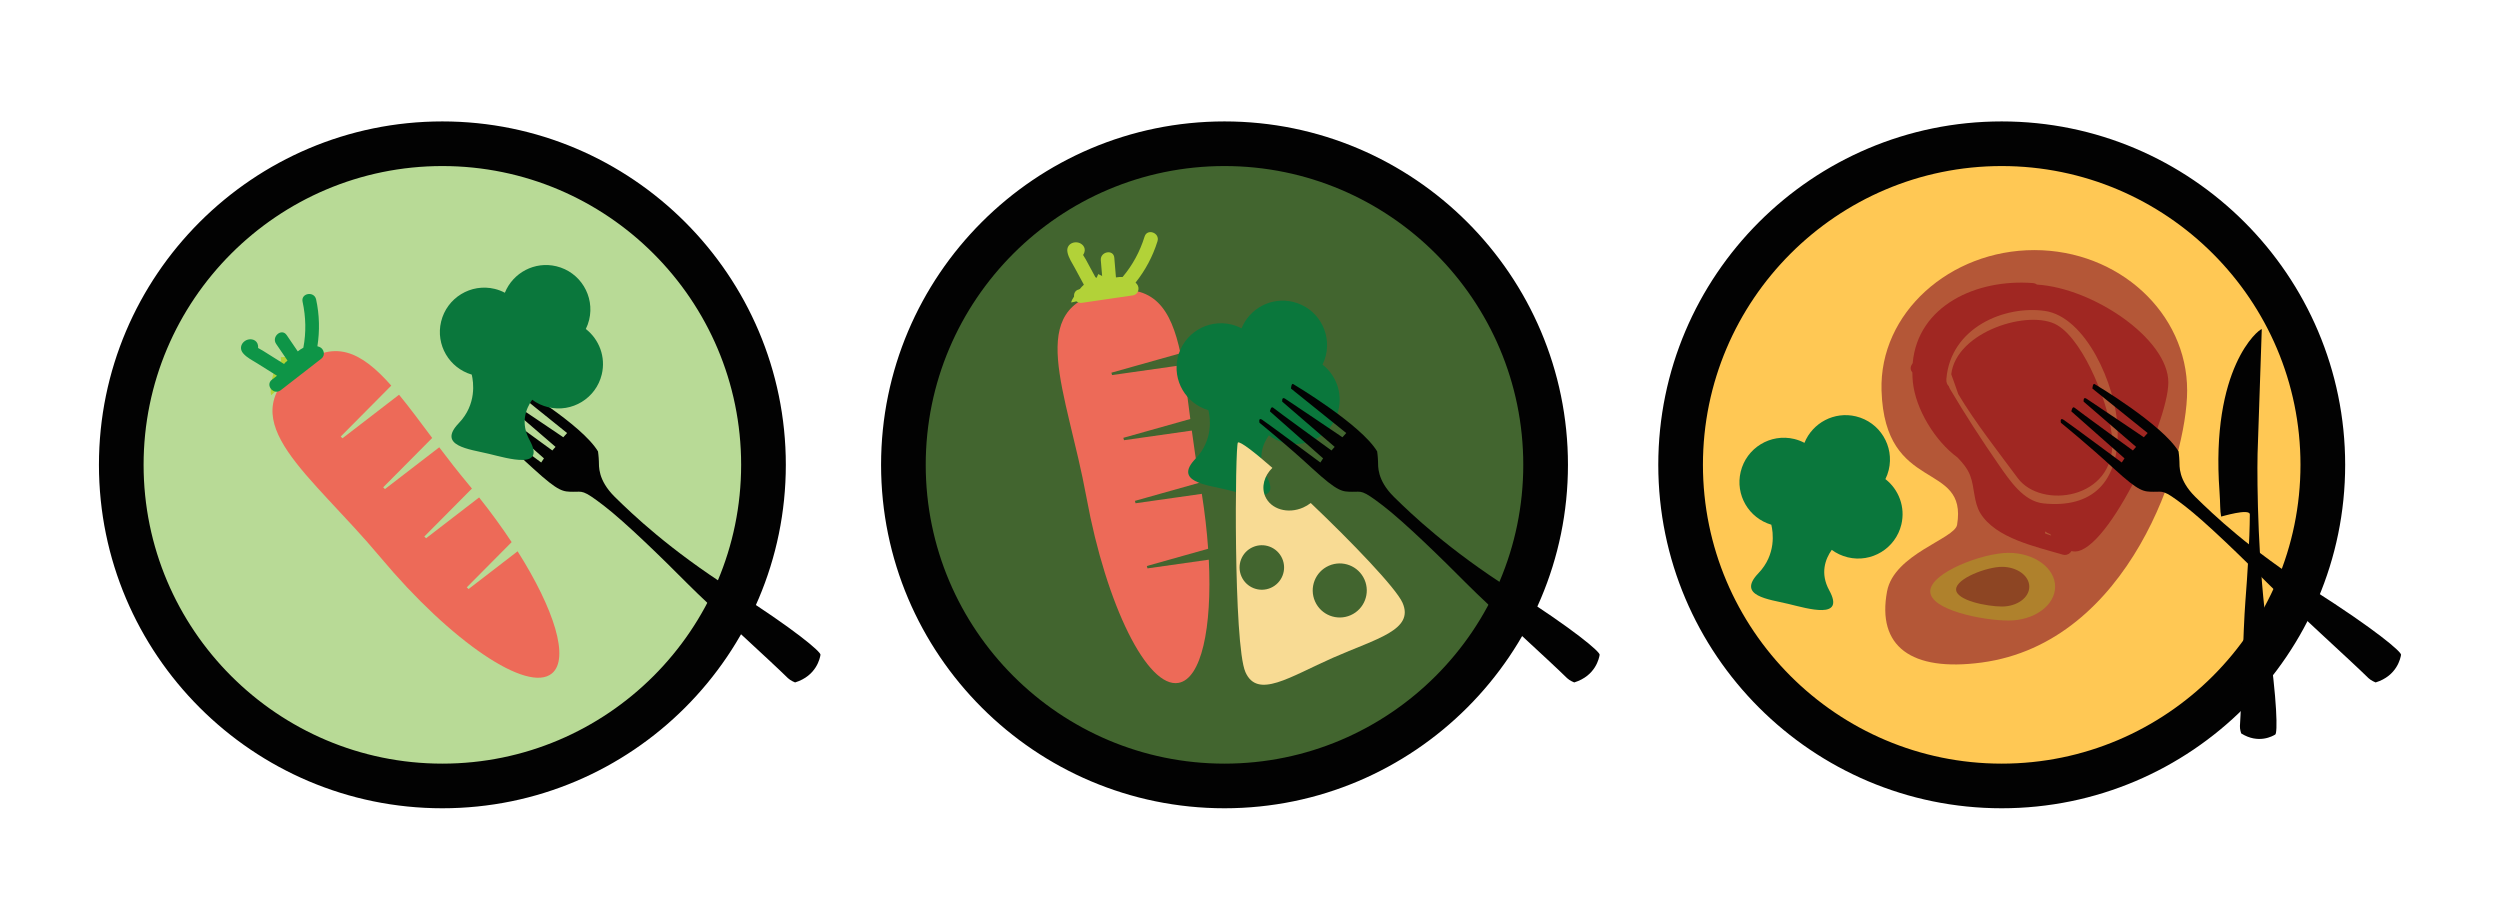 <?xml version="1.0" encoding="utf-8"?>
<!-- Generator: Adobe Illustrator 17.1.0, SVG Export Plug-In . SVG Version: 6.00 Build 0)  -->
<svg version="1.2" baseProfile="tiny" id="Layer_1" xmlns="http://www.w3.org/2000/svg" xmlns:xlink="http://www.w3.org/1999/xlink"
	 x="0px" y="0px" viewBox="0 0 640 230" xml:space="preserve">
<g>
	<g>
		<circle fill="#B8DA96" cx="113.251" cy="119" r="87.306"/>
		<g>
			<path fill="#020202" d="M113.241,31.083c-48.471,0-87.912,39.431-87.912,87.912c0,48.49,39.44,87.922,87.912,87.922
				c48.49,0,87.931-39.431,87.931-87.922C201.172,70.515,161.731,31.083,113.241,31.083z M113.241,195.491
				c-42.17,0-76.481-34.307-76.481-76.496c0-42.175,34.311-76.486,76.481-76.486c42.18,0,76.491,34.311,76.491,76.486
				C189.731,161.184,155.421,195.491,113.241,195.491z"/>
		</g>
	</g>
	<g>
		<path fill="#ED6A58" d="M119.946,150.799l-0.449-0.446l11.485-11.571c-2.464-3.725-5.254-7.568-8.331-11.439l-13.576,10.452
			l-0.449-0.446l12.187-12.279c-0.315-0.383-0.627-0.766-0.947-1.15c-2.648-3.168-5.103-6.342-7.424-9.413l-13.894,10.696
			l-0.449-0.446l12.545-12.641c-3.013-4.025-5.801-7.802-8.488-11.065l-14.48,11.147l-0.449-0.446l12.939-13.037
			c-7.666-8.662-14.737-12.398-24.2-4.486c-16.619,13.895,3.398,26.884,21.442,48.466s37.699,34.875,43.9,29.69
			c4.524-3.782,0.633-16.354-8.803-31.255L119.946,150.799z"/>
		<g>
			<path fill="#B2D238" d="M81.094,90.461c-1.657,0.248-2.996,1.466-4.245,2.592c0.243-0.247,0.527-0.497,0.776-0.727
				c-1.087,0.554-2.03,1.327-2.883,2.207c0.387-0.185,0.836-0.308,1.216-0.463c-1.497,1.235-2.682,2.862-3.927,4.388
				c0.51-0.395,1.021-0.79,1.525-1.18c-0.461,0.534-0.839,1.269-1.275,1.81c1.589-1.195,3.161-2.655,4.447-4.189
				c1.553-1.32,3.095-2.675,4.713-3.908C81.359,90.772,81.244,90.481,81.094,90.461z"/>
			<path fill="#B2D238" d="M73.231,96.079l4.95-6.243c-2.088,1.524-3.308,1.473-6.309,1.599c-0.016,0.071,0.088,0.976,0.101,1.036
				c-1.858,0.148-3.124,7.368-2.558,8.711c0.967-0.772,1.804-1.726,2.617-2.722c-0.248,0.191-0.495,0.383-0.74,0.573
				C72.004,98.113,72.628,97.054,73.231,96.079z"/>
			<path fill="#B2D238" d="M82.232,90.392c-0.268,0.192-0.527,0.4-0.79,0.6c0.035,0.093,0.066,0.176,0.089,0.215
				C81.851,91.008,82.084,90.736,82.232,90.392z"/>
		</g>
		<g>
			<path fill="#B2D238" d="M73.049,96.073c0.069-0.058,0.138-0.115,0.206-0.173c0.628-0.525,0.539-1.582,0-2.121
				c-0.616-0.616-1.495-0.524-2.121,0c-0.069,0.058-0.138,0.115-0.206,0.173c-0.628,0.525-0.539,1.582,0,2.121
				C71.544,96.69,72.423,96.597,73.049,96.073L73.049,96.073z"/>
		</g>
		<path fill="#0E9547" d="M77.459,77.24c0.85,3.91,0.939,7.871,0.199,11.772c-0.495,0.257-0.969,0.575-1.428,0.941
			c-0.949-1.392-1.898-2.783-2.846-4.175c-1.276-1.872-3.959,0.4-2.695,2.253c0.972,1.425,1.944,2.851,2.915,4.276
			c-0.148,0.132-0.298,0.261-0.448,0.387c-0.185,0.154-0.323,0.323-0.423,0.499c-1.177-0.739-2.354-1.478-3.531-2.217
			c-0.649-0.407-1.297-0.814-1.946-1.221c-0.122-0.076-0.678-0.38-1.177-0.66c0.015-0.153,0.018-0.312-0.009-0.484
			c-0.013-0.086-0.027-0.172-0.04-0.258c-0.096-0.616-0.552-1.152-1.137-1.36c-2.045-0.726-4.256,1.57-2.648,3.454
			c0.973,1.14,2.405,1.818,3.66,2.605c1.668,1.047,3.336,2.094,5.004,3.14l-1.299,1.01c-1.791,1.391,0.468,4.081,2.253,2.695
			c3.475-2.699,6.95-5.398,10.424-8.097c1.083-0.842,0.665-2.534-0.532-3.001c-0.172-0.067-0.336-0.107-0.501-0.155
			c0.621-3.977,0.538-7.998-0.329-11.988C80.443,74.445,76.978,75.026,77.459,77.24z"/>
	</g>
	<g>
		<circle fill="#42652F" cx="313.477" cy="119" r="87.306"/>
		<g>
			<path fill="#020202" d="M313.467,31.083c-48.471,0-87.912,39.431-87.912,87.912c0,48.49,39.44,87.922,87.912,87.922
				c48.49,0,87.931-39.431,87.931-87.922C401.398,70.515,361.957,31.083,313.467,31.083z M313.467,195.491
				c-42.17,0-76.481-34.307-76.481-76.496c0-42.175,34.311-76.486,76.481-76.486c42.18,0,76.491,34.311,76.491,76.486
				C389.958,161.184,355.647,195.491,313.467,195.491z"/>
		</g>
	</g>
	<g>
		<circle fill="#FFC854" cx="512.441" cy="119" r="87.306"/>
		<g>
			<path fill="#020202" d="M512.432,31.083c-48.471,0-87.912,39.431-87.912,87.912c0,48.49,39.44,87.922,87.912,87.922
				c48.49,0,87.931-39.431,87.931-87.922C600.363,70.515,560.922,31.083,512.432,31.083z M512.432,195.491
				c-42.17,0-76.481-34.307-76.481-76.496c0-42.175,34.311-76.486,76.481-76.486c42.18,0,76.491,34.311,76.491,76.486
				C588.922,161.184,554.612,195.491,512.432,195.491z"/>
		</g>
	</g>
	<g>
		<path fill="#ED6A58" d="M293.761,145.506l-0.171-0.609l15.694-4.414c-0.31-4.456-0.845-9.175-1.617-14.058l-16.963,2.409
			l-0.171-0.609l16.654-4.684c-0.086-0.489-0.168-0.975-0.258-1.467c-0.745-4.061-1.318-8.033-1.824-11.848l-17.36,2.466
			l-0.171-0.609l17.144-4.822c-0.639-4.987-1.206-9.647-1.938-13.811l-18.092,2.569l-0.171-0.609l17.682-4.973
			c-2.405-11.314-6.719-18.048-18.852-15.823c-21.307,3.907-10.284,25.071-5.21,52.74c5.073,27.67,15.632,48.919,23.583,47.461
			c5.8-1.063,8.606-13.921,7.733-31.536L293.761,145.506z"/>
		<g>
			<path fill="#B2D238" d="M289.666,73.858c-1.565-0.6-3.329-0.2-4.971,0.166c0.333-0.095,0.703-0.173,1.033-0.25
				c-1.219-0.053-2.42,0.155-3.596,0.501c0.428,0.03,0.88,0.144,1.286,0.196c-1.911,0.338-3.744,1.17-5.578,1.885
				c0.638-0.092,1.278-0.185,1.908-0.276c-0.664,0.238-1.355,0.691-2.001,0.948c1.971-0.257,4.059-0.754,5.933-1.455
				c2.001-0.384,4.011-0.804,6.026-1.08C289.743,74.259,289.787,73.949,289.666,73.858z"/>
			<path fill="#B2D238" d="M280.056,74.874l7.383-2.995c-2.568,0.298-3.605-0.348-6.278-1.716c-0.049,0.054-0.404,0.893-0.422,0.951
				c-1.69-0.786-6.347,4.874-6.517,6.321c1.221-0.195,2.42-0.613,3.618-1.08c-0.31,0.045-0.619,0.09-0.926,0.134
				C277.986,76.04,279.051,75.426,280.056,74.874z"/>
			<path fill="#B2D238" d="M290.69,74.358c-0.328,0.035-0.656,0.088-0.983,0.133c-0.015,0.098-0.029,0.186-0.029,0.231
				C290.055,74.706,290.392,74.585,290.69,74.358z"/>
		</g>
		<g>
			<path fill="#B2D238" d="M279.899,74.781c0.088-0.016,0.176-0.032,0.265-0.049c0.805-0.148,1.25-1.109,1.048-1.845
				c-0.231-0.839-1.042-1.195-1.845-1.048c-0.088,0.016-0.176,0.032-0.265,0.049c-0.805,0.148-1.25,1.109-1.048,1.845
				C278.284,74.572,279.095,74.929,279.899,74.781L279.899,74.781z"/>
		</g>
		<path fill="#B2D238" d="M293.014,60.562c-1.186,3.821-3.059,7.313-5.625,10.343c-0.557-0.02-1.127,0.023-1.706,0.115
			c-0.14-1.679-0.281-3.357-0.421-5.035c-0.189-2.257-3.642-1.602-3.455,0.634c0.144,1.719,0.288,3.438,0.431,5.157
			c-0.194,0.041-0.388,0.081-0.58,0.116c-0.237,0.043-0.44,0.122-0.613,0.226c-0.661-1.223-1.321-2.446-1.982-3.668
			c-0.364-0.674-0.728-1.347-1.092-2.021c-0.068-0.126-0.403-0.665-0.699-1.155c0.088-0.125,0.169-0.262,0.231-0.426
			c0.031-0.081,0.062-0.162,0.092-0.244c0.22-0.584,0.087-1.275-0.32-1.744c-1.423-1.639-4.477-0.729-4.005,1.702
			c0.286,1.471,1.198,2.767,1.902,4.07c0.936,1.733,1.872,3.465,2.808,5.197l-1.628,0.239c-2.244,0.329-1.603,3.783,0.633,3.455
			c4.353-0.638,8.707-1.275,13.06-1.913c1.357-0.199,1.827-1.878,1.015-2.873c-0.117-0.143-0.24-0.258-0.36-0.382
			c2.5-3.156,4.407-6.696,5.618-10.596C296.988,59.598,293.686,58.398,293.014,60.562z"/>
	</g>
	<path fill="#0A773C" d="M338.563,93.34c0.359-0.733,0.65-1.512,0.85-2.339c1.472-6.104-2.284-12.247-8.388-13.719
		c-5.545-1.337-11.109,1.647-13.188,6.779c-0.81-0.423-1.675-0.766-2.603-0.99c-6.105-1.472-12.247,2.284-13.719,8.388
		c-1.427,5.918,2.066,11.858,7.842,13.557c0.444,1.843,1.33,7.59-3.311,12.427c-5.608,5.845,2.694,6.647,7.703,7.855
		s14.601,4.12,10.436-3.482c-2.403-4.386-0.987-8.047,0.642-10.363c1.188,0.879,2.569,1.54,4.096,1.909
		c6.105,1.472,12.247-2.283,13.719-8.388C343.721,100.494,341.978,96,338.563,93.34z"/>
	<path fill="#0A773C" d="M482.664,122.649c0.359-0.733,0.65-1.512,0.85-2.339c1.472-6.104-2.284-12.247-8.388-13.719
		c-5.545-1.337-11.109,1.647-13.188,6.78c-0.809-0.423-1.675-0.766-2.603-0.99c-6.105-1.472-12.247,2.284-13.719,8.388
		c-1.427,5.918,2.066,11.858,7.842,13.557c0.444,1.843,1.33,7.59-3.311,12.427c-5.608,5.845,2.694,6.647,7.703,7.855
		s14.601,4.12,10.436-3.482c-2.403-4.386-0.987-8.047,0.642-10.363c1.188,0.879,2.568,1.54,4.096,1.909
		c6.105,1.472,12.247-2.283,13.719-8.388C487.822,129.802,486.079,125.308,482.664,122.649z"/>
	<path fill="#F8DB94" d="M341.235,168.388c11.107-4.9,20.896-7.094,17.81-14.087c-1.653-3.747-12.988-15.54-23.5-25.532
		c-0.576,0.451-1.223,0.845-1.936,1.16c-3.908,1.724-8.253,0.455-9.705-2.837c-1.076-2.438-0.258-5.299,1.825-7.32
		c-4.7-4.113-8.175-6.785-8.814-6.503c-0.745,0.329-1.178,51.785,1.908,58.778C321.909,179.041,330.128,173.289,341.235,168.388z
		 M340.182,144.827c3.497-1.543,7.582,0.042,9.125,3.538c1.543,3.497-0.041,7.582-3.538,9.125s-7.582-0.041-9.125-3.538
		C335.102,150.455,336.686,146.369,340.182,144.827z M320.728,140.062c2.88-1.271,6.244,0.034,7.514,2.913
		c1.27,2.88-0.034,6.244-2.913,7.514c-2.88,1.27-6.244-0.034-7.514-2.913C316.544,144.697,317.849,141.333,320.728,140.062z"/>
	<g>
		<path fill="#020202" d="M331.186,98.399c0,0,17.22,10.236,21.367,17.166c0,0,0.187,1.326,0.219,2.517
			c0.06,1.185-0.364,4.734,4.089,9.138c4.472,4.399,13.956,13.48,30.078,23.745c16.113,10.267,22.697,15.918,22.569,16.667
			c-0.127,0.749-0.959,5.36-6.506,7.073c0,0-1.16-0.451-1.832-1.103c-4.344-4.304-20.004-18.439-25.62-24.1
			c-6.472-6.525-16.049-15.875-21.552-20.086c-5.505-4.217-5.316-3.474-7.842-3.522c-2.509-0.045-3.53,0.148-10.161-5.929
			c-6.592-6.085-13.563-11.735-13.563-11.735s-0.365-1.463,0.701-0.762c1.074,0.693,14.88,10.932,14.88,10.932l0.705-1.058
			l-13.612-12.026c0,0,0.224-1.479,0.858-0.922c0.617,0.567,14.898,10.928,14.898,10.928l0.82-0.921l-13.429-11.576
			c0,0-0.199-1.336,0.715-0.772c0.903,0.554,14.698,9.886,14.698,9.886l0.976-1.08l-14.145-11.381
			C330.497,99.479,330.57,97.838,331.186,98.399"/>
	</g>
	<path fill="#B45737" d="M559.91,99.988c0-19.863-17.514-35.964-39.119-35.964c-21.605,0-39.73,16.111-39.119,35.964
		c0.819,26.6,22.108,17.782,19.343,34.368c-0.598,3.585-16.134,7.469-17.927,17.03c-2.633,14.042,6.137,20.644,24.201,18.226
		C545.235,164.533,559.91,117.595,559.91,99.988z"/>
	<path fill="#A02722" d="M521.464,72.855c-0.275-0.21-0.617-0.356-1.036-0.388c-14.401-1.12-29.458,5.727-30.783,20.503
		c-0.068,0.11-0.136,0.223-0.204,0.329c-0.501,0.778-0.336,1.525,0.124,2.052c0.007,0.798,0.04,1.61,0.125,2.45
		c0.708,6.977,5.729,15.144,11.385,19.276c1.327,1.359,2.562,2.785,3.277,4.634c1.193,3.084,0.857,6.796,2.629,9.683
		c3.972,6.473,14.364,8.573,21.122,10.605c0.627,0.189,1.392-0.007,1.842-0.487c0.141-0.15,0.251-0.295,0.371-0.442
		c8.269,2.396,24.779-32.764,24.779-43.166C555.095,86.742,535.792,73.717,521.464,72.855z M523.533,136.043
		c0.201,0.126,0.4,0.254,0.602,0.377c0.242,0.118,0.491,0.219,0.736,0.33c0.084,0.119,0.172,0.235,0.256,0.354
		c-0.527-0.176-1.079-0.363-1.55-0.524C523.581,136.393,523.55,136.22,523.533,136.043z"/>
	<path fill="#AF812C" d="M526.113,150.191c0,4.785-5.339,8.665-11.925,8.665s-20.044-2.684-20.044-7.47
		c0-4.785,13.458-9.86,20.044-9.86S526.113,145.406,526.113,150.191z"/>
	<path fill="#8D4523" d="M519.499,150.191c0,2.805-3.13,5.079-6.991,5.079c-3.861,0-11.75-1.573-11.75-4.379s7.889-5.78,11.75-5.78
		C516.369,145.112,519.499,147.386,519.499,150.191z"/>
	<path fill="#B45737" d="M542.088,109.377c-0.469-10.741-8.05-28.306-18.668-29.791c-10.26-1.436-24.026,4.233-25.147,17.404
		c-0.074,0.874,0.199,1.503,0.636,1.905c0.063,0.218,0.146,0.437,0.278,0.66c3.951,6.661,8.12,13.119,12.499,19.424
		c2.908,4.186,6.368,9.37,11.466,9.897C535.42,130.145,542.71,123.628,542.088,109.377z M516.552,122.405
		c-4.85-6.547-11.031-14.422-15.238-21.512c-0.08-0.136-1.702-4.97-1.793-5.079c1.254-10.972,20.081-16.805,27.189-12.549
		c7.035,4.213,13.681,21.293,14.043,29.579C541.41,127.901,522.488,130.416,516.552,122.405z"/>
	<g>
		<path fill="#020202" d="M536.346,98.399c0,0,17.22,10.236,21.367,17.166c0,0,0.187,1.326,0.219,2.517
			c0.06,1.185-0.364,4.734,4.089,9.138c4.472,4.399,13.956,13.48,30.078,23.745c16.113,10.267,22.697,15.918,22.569,16.667
			c-0.127,0.749-0.958,5.36-6.506,7.073c0,0-1.16-0.451-1.832-1.103c-4.344-4.304-20.004-18.439-25.62-24.1
			c-6.472-6.525-16.049-15.875-21.552-20.086c-5.505-4.217-5.316-3.474-7.842-3.522c-2.509-0.045-3.53,0.148-10.161-5.929
			c-6.592-6.085-13.563-11.735-13.563-11.735s-0.365-1.463,0.701-0.762c1.074,0.693,14.88,10.932,14.88,10.932l0.705-1.058
			l-13.612-12.026c0,0,0.224-1.479,0.858-0.922c0.617,0.567,14.898,10.928,14.898,10.928l0.82-0.921l-13.429-11.576
			c0,0-0.199-1.336,0.715-0.772c0.903,0.554,14.698,9.886,14.698,9.886l0.976-1.08l-14.145-11.381
			C535.658,99.479,535.731,97.838,536.346,98.399"/>
	</g>
	<g>
		<path fill="#020202" d="M131.724,98.399c0,0,17.22,10.236,21.367,17.166c0,0,0.187,1.326,0.219,2.517
			c0.06,1.185-0.364,4.734,4.089,9.138c4.472,4.399,13.956,13.48,30.078,23.745c16.113,10.267,22.697,15.918,22.569,16.667
			c-0.127,0.749-0.959,5.36-6.506,7.073c0,0-1.16-0.451-1.833-1.103c-4.344-4.304-20.004-18.439-25.62-24.1
			c-6.472-6.525-16.049-15.875-21.552-20.086c-5.505-4.217-5.316-3.474-7.842-3.522c-2.509-0.045-3.53,0.148-10.161-5.929
			c-6.592-6.085-13.563-11.735-13.563-11.735s-0.365-1.463,0.701-0.762c1.074,0.693,14.88,10.932,14.88,10.932l0.705-1.058
			l-13.612-12.026c0,0,0.224-1.479,0.858-0.922c0.617,0.567,14.898,10.928,14.898,10.928l0.82-0.921l-13.428-11.576
			c0,0-0.199-1.336,0.715-0.772c0.903,0.554,14.698,9.886,14.698,9.886l0.976-1.08l-14.145-11.381
			C131.036,99.479,131.108,97.838,131.724,98.399"/>
	</g>
	<g>
		<path fill="#020202" d="M568.191,125.806c0.238,3.283,0.096,4.823,0.424,6.435c0.001,0.038,7.348-2.216,7.342-0.535
			c-0.03,6.579-0.621,15.619-1.139,22.242c-0.567,7.218-1.01,26.359-1.395,31.896c-0.054,0.844,0.324,1.911,0.324,1.911
			c4.466,2.805,8.13,0.64,8.719,0.285c0.591-0.355,0.575-8.232-1.908-25.391c-2.492-17.168-2.792-38.68-2.62-46.466
			c0.004-0.18,1.06-31.759,1.077-31.934C578.191,84.296,565.881,94.162,568.191,125.806z"/>
	</g>
	<path fill="#0A773C" d="M149.97,84.222c0.359-0.733,0.65-1.512,0.85-2.339c1.472-6.104-2.284-12.247-8.388-13.719
		c-5.545-1.337-11.109,1.647-13.188,6.779c-0.81-0.423-1.675-0.766-2.603-0.99c-6.105-1.472-12.247,2.284-13.719,8.388
		c-1.427,5.918,2.066,11.858,7.842,13.557c0.444,1.843,1.329,7.59-3.311,12.427c-5.608,5.845,2.694,6.647,7.703,7.855
		c5.009,1.208,14.601,4.12,10.436-3.482c-2.403-4.386-0.987-8.047,0.642-10.363c1.188,0.879,2.569,1.54,4.096,1.909
		c6.105,1.472,12.247-2.284,13.719-8.388C155.128,91.376,153.385,86.881,149.97,84.222z"/>
</g>
</svg>
